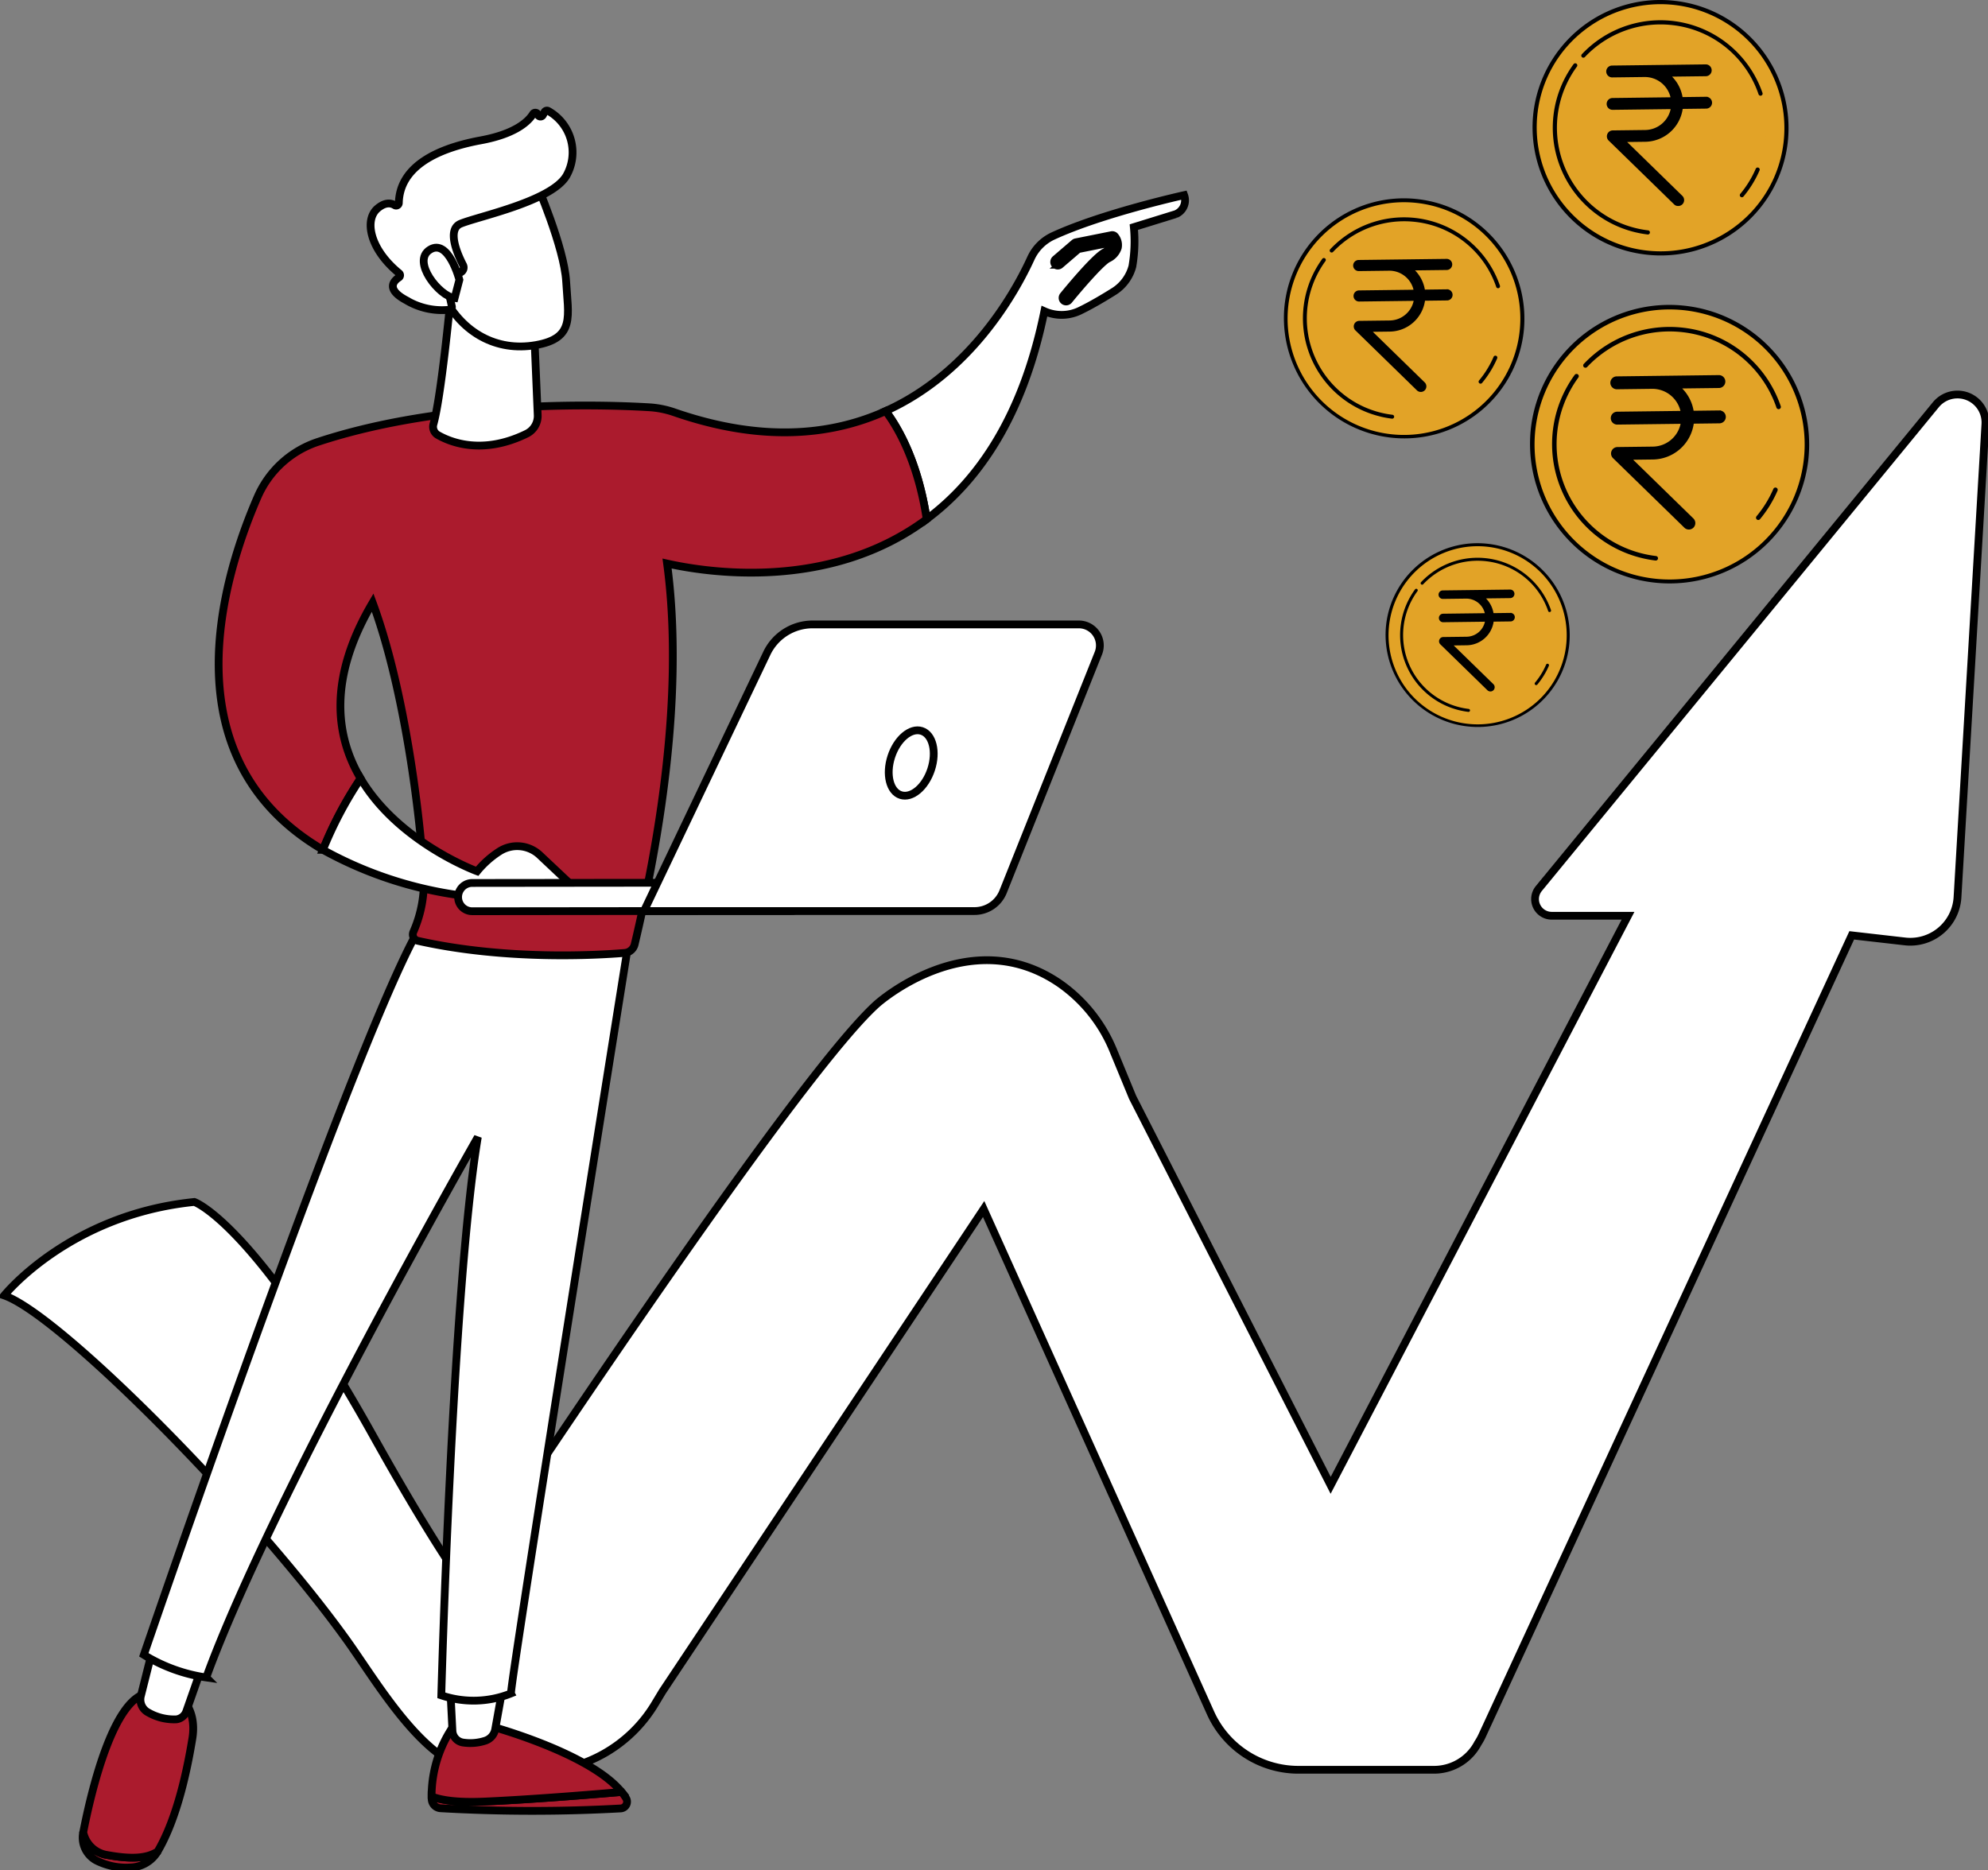 <svg id="Group_1973" data-name="Group 1973" xmlns="http://www.w3.org/2000/svg" xmlns:xlink="http://www.w3.org/1999/xlink" width="255.711" height="240.581" viewBox="0 0 255.711 240.581">
  <rect x="0" y="0" width="255.711" height="240.581" fill="#808080" stroke="none"/>
  <defs>
    <clipPath id="clip-path">
      <rect id="Rectangle_1794" data-name="Rectangle 1794" width="255.711" height="240.581" fill="none"/>
    </clipPath>
  </defs>
  <g id="Group_1972" data-name="Group 1972" clip-path="url(#clip-path)">
    <path id="Path_8222" data-name="Path 8222" d="M249.286,79.028l-51.065,62.238a2.144,2.144,0,0,0,1.658,3.5h9.816l-38.247,73.274-25.473-49.91-2.462-5.965a19.53,19.53,0,0,0-6.872-8.659c-11.7-8.086-23.568,2.609-23.568,2.609-9.572,8.614-41.28,56.04-53.389,74.372-3.536-5.154-7.311-11.491-11.47-18.942C32.95,184.2,25.288,181.586,25.288,181.586,9.155,183.205.831,193.611.831,193.611c7.3,2.563,32.114,27.719,43.994,44.235,4.228,5.877,10.515,17.028,17.755,17.028h6.575a17.93,17.93,0,0,0,15.36-8.68l.984-1.634,41.312-62.067,29.184,64.828a12.4,12.4,0,0,0,11.311,7.313h17.438a6.367,6.367,0,0,0,5.568-3.278l.081-.146a7.627,7.627,0,0,0,.539-.972L238.47,147.286l6.844.783a6.081,6.081,0,0,0,6.762-5.684l3.589-60.861a3.6,3.6,0,0,0-6.379-2.5" transform="translate(-0.288 -26.955)" fill="#fff"/>
    <path id="Path_8223" data-name="Path 8223" d="M249.286,79.028l-51.065,62.238a2.144,2.144,0,0,0,1.658,3.5h9.816l-38.247,73.274-25.473-49.91-2.462-5.965a19.53,19.53,0,0,0-6.872-8.659c-11.7-8.086-23.568,2.609-23.568,2.609-9.572,8.614-41.28,56.04-53.389,74.372-3.536-5.154-7.311-11.491-11.47-18.942C32.95,184.2,25.288,181.586,25.288,181.586,9.155,183.205.831,193.611.831,193.611c7.3,2.563,32.114,27.719,43.994,44.235,4.228,5.877,10.515,17.028,17.755,17.028h6.575a17.93,17.93,0,0,0,15.36-8.68l.984-1.634,41.312-62.067,29.184,64.828a12.4,12.4,0,0,0,11.311,7.313h17.438a6.367,6.367,0,0,0,5.568-3.278l.081-.146a7.627,7.627,0,0,0,.539-.972L238.47,147.286l6.844.783a6.081,6.081,0,0,0,6.762-5.684l3.589-60.861A3.6,3.6,0,0,0,249.286,79.028Z" transform="translate(-0.288 -26.955)" fill="none" stroke="#000" stroke-width="1"/>
    <path id="Path_8224" data-name="Path 8224" d="M109.442,352.981c-4.308.372-11.784.977-17.677,1.236-3.543.156-5.583-.191-6.757-.661,0,.133.005.257.01.374a1.219,1.219,0,0,0,1.159,1.151,207.153,207.153,0,0,0,23.146.023.868.868,0,0,0,.707-1.3,7.113,7.113,0,0,0-.588-.82" transform="translate(-29.49 -122.45)" fill="#ab1b2d"/>
    <path id="Path_8225" data-name="Path 8225" d="M109.442,352.981c-4.308.372-11.784.977-17.677,1.236-3.543.156-5.583-.191-6.757-.661,0,.133.005.257.01.374a1.219,1.219,0,0,0,1.159,1.151,207.153,207.153,0,0,0,23.146.023.868.868,0,0,0,.707-1.3A7.113,7.113,0,0,0,109.442,352.981Z" transform="translate(-29.49 -122.45)" fill="none" stroke="#000" stroke-width="1"/>
    <path id="Path_8226" data-name="Path 8226" d="M91.764,349.6c5.894-.259,13.37-.864,17.677-1.236-4.235-5.2-17.677-8.7-17.677-8.7h-3.8a15.922,15.922,0,0,0-2.96,9.273c1.174.471,3.214.818,6.757.662" transform="translate(-29.489 -117.83)" fill="#ab1b2d"/>
    <path id="Path_8227" data-name="Path 8227" d="M91.764,349.6c5.894-.259,13.37-.864,17.677-1.236-4.235-5.2-17.677-8.7-17.677-8.7h-3.8a15.922,15.922,0,0,0-2.96,9.273C86.181,349.406,88.221,349.753,91.764,349.6Z" transform="translate(-29.489 -117.83)" fill="none" stroke="#000" stroke-width="1"/>
    <path id="Path_8228" data-name="Path 8228" d="M88.562,330.173l.355,7.031a1.605,1.605,0,0,0,1.371,1.51,6.248,6.248,0,0,0,2.852-.236,1.9,1.9,0,0,0,1.277-1.46l1.228-6.844Z" transform="translate(-30.722 -114.538)" fill="#fff"/>
    <path id="Path_8229" data-name="Path 8229" d="M88.562,330.173l.355,7.031a1.605,1.605,0,0,0,1.371,1.51,6.248,6.248,0,0,0,2.852-.236,1.9,1.9,0,0,0,1.277-1.46l1.228-6.844Z" transform="translate(-30.722 -114.538)" fill="none" stroke="#000" stroke-width="1"/>
    <path id="Path_8230" data-name="Path 8230" d="M19.426,363.842a3.707,3.707,0,0,1-3.068-2.932c0,.012,0,.024-.007.036a3.344,3.344,0,0,0,1.636,3.578,8.519,8.519,0,0,0,4.53.916,4.189,4.189,0,0,0,3.4-2.025l.01-.018c-1.407.9-3.383,1.006-6.5.444" transform="translate(-5.651 -125.201)" fill="#ab1b2d"/>
    <path id="Path_8231" data-name="Path 8231" d="M19.426,363.842a3.707,3.707,0,0,1-3.068-2.932c0,.012,0,.024-.007.036a3.344,3.344,0,0,0,1.636,3.578,8.519,8.519,0,0,0,4.53.916,4.189,4.189,0,0,0,3.4-2.025l.01-.018C24.517,364.3,22.542,364.4,19.426,363.842Z" transform="translate(-5.651 -125.201)" fill="none" stroke="#000" stroke-width="1"/>
    <path id="Path_8232" data-name="Path 8232" d="M28.271,333.488H25.14c-4.769-.126-7.764,12.874-8.744,17.909a3.707,3.707,0,0,0,3.068,2.932c3.115.562,5.091.455,6.5-.445,2.576-4.382,3.854-10.8,4.468-14.544.7-4.26-2.158-5.851-2.158-5.851" transform="translate(-5.688 -115.688)" fill="#ab1b2d"/>
    <path id="Path_8233" data-name="Path 8233" d="M28.271,333.488H25.14c-4.769-.126-7.764,12.874-8.744,17.909a3.707,3.707,0,0,0,3.068,2.932c3.115.562,5.091.455,6.5-.445,2.576-4.382,3.854-10.8,4.468-14.544C31.128,335.079,28.271,333.488,28.271,333.488Z" transform="translate(-5.688 -115.688)" fill="none" stroke="#000" stroke-width="1"/>
    <path id="Path_8234" data-name="Path 8234" d="M29.448,323.5l-1.739,6.915a1.878,1.878,0,0,0,.976,2.127,6.66,6.66,0,0,0,3.6.871,1.567,1.567,0,0,0,1.279-1.046l2.552-7.275Z" transform="translate(-9.593 -112.222)" fill="#fff"/>
    <path id="Path_8235" data-name="Path 8235" d="M29.448,323.5l-1.739,6.915a1.878,1.878,0,0,0,.976,2.127,6.66,6.66,0,0,0,3.6.871,1.567,1.567,0,0,0,1.279-1.046l2.552-7.275Z" transform="translate(-9.593 -112.222)" fill="none" stroke="#000" stroke-width="1"/>
    <path id="Path_8236" data-name="Path 8236" d="M90.839,183.009S75.3,280.126,75.558,280.66a12.924,12.924,0,0,1-8.969.248s1.4-51.916,4.7-71.822c0,0-26.516,46.4-34.936,69.524a21.049,21.049,0,0,1-8.027-2.916s28.55-83.523,36.167-94.647Z" transform="translate(-9.825 -62.806)" fill="#fff"/>
    <path id="Path_8237" data-name="Path 8237" d="M90.839,183.009S75.3,280.126,75.558,280.66a12.924,12.924,0,0,1-8.969.248s1.4-51.916,4.7-71.822c0,0-26.516,46.4-34.936,69.524a21.049,21.049,0,0,1-8.027-2.916s28.55-83.523,36.167-94.647Z" transform="translate(-9.825 -62.806)" fill="none" stroke="#000" stroke-width="1"/>
    <path id="Path_8238" data-name="Path 8238" d="M212.82,38.439s-10.484,2.312-16.86,5.256a5.825,5.825,0,0,0-2.852,2.868C191.2,50.74,185.5,61.216,174.43,66.215c1.594,2.115,4.159,6.515,5.277,13.909,6.646-4.947,12.383-13.208,15.138-26.755a5.405,5.405,0,0,0,4.714-.131c1.383-.671,2.979-1.624,4.177-2.373a5.475,5.475,0,0,0,2.428-3.261,18.9,18.9,0,0,0,.187-5.05l5.389-1.669a1.917,1.917,0,0,0,1.08-2.446" transform="translate(-60.51 -13.335)" fill="#fff"/>
    <path id="Path_8239" data-name="Path 8239" d="M212.82,38.439s-10.484,2.312-16.86,5.256a5.825,5.825,0,0,0-2.852,2.868C191.2,50.74,185.5,61.216,174.43,66.215c1.594,2.115,4.159,6.515,5.277,13.909,6.646-4.947,12.383-13.208,15.138-26.755a5.405,5.405,0,0,0,4.714-.131c1.383-.671,2.979-1.624,4.177-2.373a5.475,5.475,0,0,0,2.428-3.261,18.9,18.9,0,0,0,.187-5.05l5.389-1.669A1.917,1.917,0,0,0,212.82,38.439Z" transform="translate(-60.51 -13.335)" fill="none" stroke="#000" stroke-width="1"/>
    <path id="Path_8240" data-name="Path 8240" d="M134.136,94.5c-1.117-7.394-3.683-11.794-5.277-13.909-6.874,3.105-15.816,4.1-27.2.153A12.1,12.1,0,0,0,98.4,80.1c-6.062-.355-26.036-1-42.565,4.457a12.843,12.843,0,0,0-7.748,7.053c-4.471,10.261-11.71,33.629,8.386,45.426a49.838,49.838,0,0,1,4.85-9.178c-3.236-5.459-4.195-12.914,1.548-22.623,4.188,11.308,6.152,27.806,6.563,35.107a15.7,15.7,0,0,1-1.23,7.023l-.1.242a.831.831,0,0,0,.584,1.135c11.313,2.541,23.079,1.851,26.595,1.56a1.451,1.451,0,0,0,1.293-1.108c5.5-23.18,5.513-38.992,4.167-48.987,5.146,1.15,20.882,3.6,33.395-5.709" transform="translate(-14.939 -27.708)" fill="#ab1b2d"/>
    <path id="Path_8241" data-name="Path 8241" d="M134.136,94.5c-1.117-7.394-3.683-11.794-5.277-13.909-6.874,3.105-15.816,4.1-27.2.153A12.1,12.1,0,0,0,98.4,80.1c-6.062-.355-26.036-1-42.565,4.457a12.843,12.843,0,0,0-7.748,7.053c-4.471,10.261-11.71,33.629,8.386,45.426a49.838,49.838,0,0,1,4.85-9.178c-3.236-5.459-4.195-12.914,1.548-22.623,4.188,11.308,6.152,27.806,6.563,35.107a15.7,15.7,0,0,1-1.23,7.023l-.1.242a.831.831,0,0,0,.584,1.135c11.313,2.541,23.079,1.851,26.595,1.56a1.451,1.451,0,0,0,1.293-1.108c5.5-23.18,5.513-38.992,4.167-48.987C105.887,101.357,121.623,103.812,134.136,94.5Z" transform="translate(-14.939 -27.708)" fill="none" stroke="#000" stroke-width="1"/>
    <path id="Path_8242" data-name="Path 8242" d="M87.494,59.545s-1.144,12.1-2.152,15.68a1.224,1.224,0,0,0,.576,1.4c1.71.977,5.813,2.571,11.423-.179a2.546,2.546,0,0,0,1.413-2.4L98.26,62.355Z" transform="translate(-29.59 -20.656)" fill="#fff"/>
    <path id="Path_8243" data-name="Path 8243" d="M87.494,59.545s-1.144,12.1-2.152,15.68a1.224,1.224,0,0,0,.576,1.4c1.71.977,5.813,2.571,11.423-.179a2.546,2.546,0,0,0,1.413-2.4L98.26,62.355Z" transform="translate(-29.59 -20.656)" fill="none" stroke="#000" stroke-width="1"/>
    <path id="Path_8244" data-name="Path 8244" d="M97.727,35.841s3.661,8.409,3.906,12.822,1.2,7.277-3.906,8.166S88.325,55.177,86,50.78c0,0-3.649-6.775-2.831-9.549s14.561-5.39,14.561-5.39" transform="translate(-28.809 -12.433)" fill="#fff"/>
    <path id="Path_8245" data-name="Path 8245" d="M97.727,35.841s3.661,8.409,3.906,12.822,1.2,7.277-3.906,8.166S88.325,55.177,86,50.78c0,0-3.649-6.775-2.831-9.549S97.727,35.841,97.727,35.841Z" transform="translate(-28.809 -12.433)" fill="none" stroke="#000" stroke-width="1"/>
    <path id="Path_8246" data-name="Path 8246" d="M84.25,42.743l.291-.128a.7.7,0,0,0,.342-.962c-.72-1.39-2.123-4.577-.31-5.32,2.335-.958,11.587-2.845,13.583-6.127A6.109,6.109,0,0,0,95.82,21.82a.353.353,0,0,0-.46.15l-.213.4a.347.347,0,0,1-.64-.066.345.345,0,0,0-.624-.089c-.613.982-2.27,2.575-6.7,3.392-6.3,1.162-10.458,3.71-10.562,8.06a.347.347,0,0,1-.537.286c-.464-.283-1.209-.416-2.2.42C72.153,35.829,72.86,39.6,76.651,42.7a.345.345,0,0,1-.016.555c-.687.447-1.712,1.512.942,2.93a8.935,8.935,0,0,0,5.585,1.217.345.345,0,0,0,.28-.417L82.6,43.165a.347.347,0,0,1,.339-.421Z" transform="translate(-25.32 -7.558)" fill="#fff"/>
    <path id="Path_8247" data-name="Path 8247" d="M84.25,42.743l.291-.128a.7.7,0,0,0,.342-.962c-.72-1.39-2.123-4.577-.31-5.32,2.335-.958,11.587-2.845,13.583-6.127A6.109,6.109,0,0,0,95.82,21.82a.353.353,0,0,0-.46.15l-.213.4a.347.347,0,0,1-.64-.066.345.345,0,0,0-.624-.089c-.613.982-2.27,2.575-6.7,3.392-6.3,1.162-10.458,3.71-10.562,8.06a.347.347,0,0,1-.537.286c-.464-.283-1.209-.416-2.2.42C72.153,35.829,72.86,39.6,76.651,42.7a.345.345,0,0,1-.016.555c-.687.447-1.712,1.512.942,2.93a8.935,8.935,0,0,0,5.585,1.217.345.345,0,0,0,.28-.417L82.6,43.165a.347.347,0,0,1,.339-.421Z" transform="translate(-25.32 -7.558)" fill="none" stroke="#000" stroke-width="1"/>
    <path id="Path_8248" data-name="Path 8248" d="M88.032,52.916s-1.4-5.372-3.8-3.866,1.25,6.019,3.186,6.22Z" transform="translate(-28.943 -16.923)" fill="#fff"/>
    <path id="Path_8249" data-name="Path 8249" d="M88.032,52.916s-1.4-5.372-3.8-3.866,1.25,6.019,3.186,6.22Z" transform="translate(-28.943 -16.923)" fill="none" stroke="#000" stroke-width="1"/>
    <path id="Path_8250" data-name="Path 8250" d="M209.157,54.849a.459.459,0,0,1-.355-.748c.4-.488,3.915-4.789,5.27-5.555.493-.279.787-.567.85-.832a.678.678,0,0,0-.061-.432l-4.134.828-2.342,2.01a.459.459,0,0,1-.6-.7l2.433-2.088a.462.462,0,0,1,.208-.1L215,46.317a.457.457,0,0,1,.471.194,1.745,1.745,0,0,1,.339,1.413,2.362,2.362,0,0,1-1.291,1.42c-1.02.576-3.962,4.047-5.009,5.335a.458.458,0,0,1-.357.169" transform="translate(-72.026 -16.064)" fill="#fff"/>
    <path id="Path_8251" data-name="Path 8251" d="M209.157,54.849a.459.459,0,0,1-.355-.748c.4-.488,3.915-4.789,5.27-5.555.493-.279.787-.567.85-.832a.678.678,0,0,0-.061-.432l-4.134.828-2.342,2.01a.459.459,0,0,1-.6-.7l2.433-2.088a.462.462,0,0,1,.208-.1L215,46.317a.457.457,0,0,1,.471.194,1.745,1.745,0,0,1,.339,1.413,2.362,2.362,0,0,1-1.291,1.42c-1.02.576-3.962,4.047-5.009,5.335A.458.458,0,0,1,209.157,54.849Z" transform="translate(-72.026 -16.064)" fill="none" stroke="#000" stroke-width="1"/>
    <path id="Path_8252" data-name="Path 8252" d="M80.974,168.338l16.18.2-5.663-5.331a4.227,4.227,0,0,0-5.181-.486,12.233,12.233,0,0,0-2.876,2.564S73.34,161.6,68.447,153.344a49.839,49.839,0,0,0-4.849,9.178,50.491,50.491,0,0,0,17.376,5.816" transform="translate(-22.062 -53.195)" fill="#fff"/>
    <path id="Path_8253" data-name="Path 8253" d="M80.974,168.338l16.18.2-5.663-5.331a4.227,4.227,0,0,0-5.181-.486,12.233,12.233,0,0,0-2.876,2.564S73.34,161.6,68.447,153.344a49.839,49.839,0,0,0-4.849,9.178A50.491,50.491,0,0,0,80.974,168.338Z" transform="translate(-22.062 -53.195)" fill="none" stroke="#000" stroke-width="1"/>
    <path id="Path_8254" data-name="Path 8254" d="M91.945,177.543c.031,0,.063,0,.095,0l41.071-.044a1.819,1.819,0,1,0,0-3.638l-41.072.044a1.819,1.819,0,0,0-.09,3.636" transform="translate(-31.29 -60.313)" fill="#fff"/>
    <path id="Path_8255" data-name="Path 8255" d="M91.945,177.543c.031,0,.063,0,.095,0l41.071-.044a1.819,1.819,0,1,0,0-3.638l-41.072.044a1.819,1.819,0,0,0-.09,3.636Z" transform="translate(-31.29 -60.313)" fill="none" stroke="#000" stroke-width="1"/>
    <path id="Path_8256" data-name="Path 8256" d="M182.738,123h-34.2a6.524,6.524,0,0,0-5.9,3.7l-15.813,33.176h42.507a3.962,3.962,0,0,0,3.685-2.479l12.263-30.7a2.705,2.705,0,0,0-2.541-3.7" transform="translate(-43.996 -42.67)" fill="#fff"/>
    <path id="Path_8257" data-name="Path 8257" d="M182.738,123h-34.2a6.524,6.524,0,0,0-5.9,3.7l-15.813,33.176h42.507a3.962,3.962,0,0,0,3.685-2.479l12.263-30.7A2.705,2.705,0,0,0,182.738,123Z" transform="translate(-43.996 -42.67)" fill="none" stroke="#000" stroke-width="1"/>
    <path id="Path_8258" data-name="Path 8258" d="M175.364,147.248c-.741,2.279-.194,4.491,1.223,4.943s3.166-1.03,3.907-3.309.194-4.491-1.223-4.943-3.166,1.03-3.907,3.309" transform="translate(-60.72 -49.905)" fill="#fff"/>
    <path id="Path_8259" data-name="Path 8259" d="M175.364,147.248c-.741,2.279-.194,4.491,1.223,4.943s3.166-1.03,3.907-3.309.194-4.491-1.223-4.943S176.106,144.969,175.364,147.248Z" transform="translate(-60.72 -49.905)" fill="none" stroke="#000" stroke-width="1"/>
    <path id="Path_8260" data-name="Path 8260" d="M283.57,56.484a15.221,15.221,0,1,1-13.279-16.917A15.193,15.193,0,0,1,283.57,56.484" transform="translate(-87.85 -13.687)" fill="#e2a327"/>
    <path id="Path_8261" data-name="Path 8261" d="M264.749,69.524A15.481,15.481,0,0,1,252.97,52.635a15.445,15.445,0,0,1,17.218-13.451,15.482,15.482,0,0,1,13.5,17.2,15.444,15.444,0,0,1-17.218,13.451,15.681,15.681,0,0,1-1.718-.308M271.79,39.98a15.178,15.178,0,0,0-1.663-.3,14.969,14.969,0,1,0,1.663.3" transform="translate(-87.717 -13.553)"/>
    <path id="Path_8262" data-name="Path 8262" d="M282.441,57.485a12.773,12.773,0,1,1-11.144-14.2,12.75,12.75,0,0,1,11.144,14.2" transform="translate(-89.15 -14.984)" fill="#e2a327"/>
    <path id="Path_8263" data-name="Path 8263" d="M291.4,73.66a.242.242,0,0,1-.1-.052.251.251,0,0,1-.032-.353,12.414,12.414,0,0,0,1.866-3.031.251.251,0,1,1,.46.2,12.94,12.94,0,0,1-1.94,3.153.252.252,0,0,1-.251.084" transform="translate(-101.021 -24.308)"/>
    <path id="Path_8264" data-name="Path 8264" d="M262.076,47.332a.251.251,0,0,1-.125-.416A13.044,13.044,0,0,1,283.779,51.6a.251.251,0,1,1-.475.163,12.451,12.451,0,0,0-10.34-8.356,12.577,12.577,0,0,0-10.647,3.853.25.25,0,0,1-.241.072" transform="translate(-90.848 -14.852)"/>
    <path id="Path_8265" data-name="Path 8265" d="M266.615,71.217a13,13,0,0,1-7.5-20.321.251.251,0,0,1,.4.3,12.5,12.5,0,0,0,8.607,19.784.251.251,0,0,1-.061.5,13.421,13.421,0,0,1-1.447-.259" transform="translate(-89.017 -17.62)"/>
    <path id="Path_8266" data-name="Path 8266" d="M278.625,55.146l-2.959.037a4.472,4.472,0,0,0-1.52-2.779l4.445-.056a.56.56,0,1,0,.023-1.119h-.038l-11.312.142a.56.56,0,0,0,.014,1.119l3.917-.049a3.358,3.358,0,0,1,3.341,2.756l-7.223.09a.56.56,0,0,0,.014,1.119l7.222-.09a3.358,3.358,0,0,1-3.271,2.839l-3.915.049a.559.559,0,0,0-.383.961l7.93,7.734a.56.56,0,0,0,.781-.8l-6.964-6.795,2.565-.032a4.476,4.476,0,0,0,4.388-3.97l2.959-.037a.56.56,0,1,0,.024-1.119h-.039Z" transform="translate(-92.53 -17.772)"/>
    <path id="Path_8267" data-name="Path 8267" d="M275.03,68.09a.707.707,0,0,1-.3-.156l-7.937-7.739a.716.716,0,0,1,.489-1.228l3.917-.048a3.194,3.194,0,0,0,3.085-2.527l-7.033.088a.715.715,0,0,1-.022-1.429l7.038-.088a3.2,3.2,0,0,0-3.148-2.448l-3.917.049a.722.722,0,0,1-.7-.682.715.715,0,0,1,.682-.747l11.359-.142a.715.715,0,0,1-.03,1.43l-4.054.05a4.628,4.628,0,0,1,1.265,2.473l3.024-.039-.005.022h0a.715.715,0,0,1,.327,1.211.7.7,0,0,1-.51.2l-2.819.036a4.638,4.638,0,0,1-4.523,3.971l-2.19.027,6.7,6.534a.719.719,0,0,1,.016.957.706.706,0,0,1-.489.244.724.724,0,0,1-.216-.017m-.38-12.013-.029.181a3.5,3.5,0,0,1-3.421,2.97l-3.917.048a.405.405,0,0,0-.276.7l7.93,7.734a.4.4,0,0,0,.287.091.4.4,0,0,0,.272-.675l-7.225-7.05,2.939-.037a4.328,4.328,0,0,0,4.236-3.833l.014-.135,3.1-.039a.406.406,0,0,0,.293-.112.4.4,0,0,0,.124-.283.4.4,0,0,0-.395-.413l-.215.018,0-.017-2.917.037-.019-.135a4.318,4.318,0,0,0-1.467-2.682l-.312-.268,4.855-.059a.405.405,0,1,0,.022-.81l-11.344.142a.405.405,0,0,0,.016.809l3.911-.05a3.5,3.5,0,0,1,3.5,2.884l.033.181-7.407.092a.405.405,0,0,0,.016.809Z" transform="translate(-92.448 -17.689)"/>
    <path id="Path_8268" data-name="Path 8268" d="M334.523,18.538A16.2,16.2,0,1,1,320.388.532a16.171,16.171,0,0,1,14.135,18.007" transform="translate(-104.847 -0.142)" fill="#e2a327"/>
    <path id="Path_8269" data-name="Path 8269" d="M314.489,32.418A16.479,16.479,0,0,1,301.95,14.442,16.44,16.44,0,0,1,320.279.123a16.48,16.48,0,0,1,14.367,18.3,16.439,16.439,0,0,1-18.328,14.318,16.6,16.6,0,0,1-1.829-.327M321.984.971a15.978,15.978,0,0,0-13.516,2.942,15.764,15.764,0,0,0-5.987,10.594,15.946,15.946,0,0,0,25.648,14.45,15.765,15.765,0,0,0,5.987-10.593A15.944,15.944,0,0,0,321.984.971" transform="translate(-104.706 0)"/>
    <path id="Path_8270" data-name="Path 8270" d="M333.32,19.6A13.6,13.6,0,1,1,321.458,4.492,13.572,13.572,0,0,1,333.32,19.6" transform="translate(-106.231 -1.523)" fill="#e2a327"/>
    <path id="Path_8271" data-name="Path 8271" d="M342.86,36.821a.267.267,0,0,1-.143-.431,13.226,13.226,0,0,0,1.985-3.226.267.267,0,1,1,.49.212,13.735,13.735,0,0,1-2.066,3.356.267.267,0,0,1-.267.089" transform="translate(-118.868 -11.448)"/>
    <path id="Path_8272" data-name="Path 8272" d="M311.643,8.8a.267.267,0,0,1-.133-.443,13.885,13.885,0,0,1,23.235,4.985.267.267,0,0,1-.506.174,13.255,13.255,0,0,0-11.007-8.895,13.389,13.389,0,0,0-11.333,4.1.266.266,0,0,1-.257.077" transform="translate(-108.039 -1.383)"/>
    <path id="Path_8273" data-name="Path 8273" d="M316.475,34.22a13.832,13.832,0,0,1-7.987-21.631.267.267,0,1,1,.43.316,13.3,13.3,0,0,0,9.162,21.059.267.267,0,0,1-.065.531,14.1,14.1,0,0,1-1.54-.276" transform="translate(-106.089 -4.329)"/>
    <path id="Path_8274" data-name="Path 8274" d="M329.259,17.114l-3.149.039a4.765,4.765,0,0,0-1.618-2.958l4.731-.059a.6.6,0,0,0,.025-1.192h-.04l-12.04.15a.6.6,0,0,0,.015,1.191l4.169-.052a3.574,3.574,0,0,1,3.556,2.934l-7.688.1a.6.6,0,0,0,.014,1.191l7.688-.1a3.574,3.574,0,0,1-3.482,3.021l-4.168.052a.6.6,0,0,0-.407,1.024l8.441,8.232a.6.6,0,0,0,.832-.85l-7.413-7.233,2.731-.034a4.764,4.764,0,0,0,4.67-4.226l3.151-.039a.6.6,0,0,0,.025-1.192h-.041Z" transform="translate(-109.829 -4.491)"/>
    <path id="Path_8275" data-name="Path 8275" d="M325.432,30.892a.753.753,0,0,1-.322-.166l-8.449-8.238a.762.762,0,0,1,.521-1.308l4.169-.052a3.4,3.4,0,0,0,3.284-2.689l-7.486.094a.761.761,0,0,1-.024-1.521l7.492-.094a3.4,3.4,0,0,0-3.351-2.607l-4.169.052a.769.769,0,0,1-.749-.726.761.761,0,0,1,.726-.8l12.092-.151a.761.761,0,0,1-.033,1.522l-4.316.053a4.933,4.933,0,0,1,1.347,2.632l3.218-.041-.005.024h0a.762.762,0,0,1,.37.214.76.76,0,0,1-.565,1.287l-3,.038a4.936,4.936,0,0,1-4.814,4.227l-2.331.029,7.127,6.954a.766.766,0,0,1,.018,1.019.765.765,0,0,1-.75.241m-.4-12.787L325,18.3a3.729,3.729,0,0,1-3.642,3.162l-4.169.051a.432.432,0,0,0-.294.741l8.441,8.232a.418.418,0,0,0,.3.1.43.43,0,0,0,.289-.719l-7.691-7.5,3.129-.039a4.608,4.608,0,0,0,4.508-4.08l.016-.144,3.3-.041a.431.431,0,1,0,.025-.861l-.229.02,0-.018-3.105.039-.02-.144a4.6,4.6,0,0,0-1.562-2.855l-.332-.285,5.169-.064a.431.431,0,1,0,.023-.862l-12.075.152a.429.429,0,0,0-.4.45.43.43,0,0,0,.42.411l4.163-.052a3.73,3.73,0,0,1,3.721,3.07l.034.193-7.883.1a.431.431,0,0,0,.017.861Z" transform="translate(-109.742 -4.403)"/>
    <path id="Path_8276" data-name="Path 8276" d="M296.4,120.338a11.654,11.654,0,1,1-10.167-12.952A11.633,11.633,0,0,1,296.4,120.338" transform="translate(-94.766 -37.222)" fill="#e2a327"/>
    <path id="Path_8277" data-name="Path 8277" d="M281.989,130.322a11.853,11.853,0,0,1-9.019-12.931,11.825,11.825,0,0,1,13.183-10.3,11.854,11.854,0,0,1,10.335,13.166,11.826,11.826,0,0,1-13.183,10.3,12.035,12.035,0,0,1-1.316-.236m5.391-22.62a11.582,11.582,0,0,0-1.274-.228,11.459,11.459,0,1,0,1.274.228" transform="translate(-94.664 -37.12)"/>
    <path id="Path_8278" data-name="Path 8278" d="M295.534,121.1A9.78,9.78,0,1,1,287,110.235a9.762,9.762,0,0,1,8.533,10.869" transform="translate(-95.761 -38.216)" fill="#e2a327"/>
    <path id="Path_8279" data-name="Path 8279" d="M302.4,133.489a.189.189,0,0,1-.078-.039.193.193,0,0,1-.025-.271,9.47,9.47,0,0,0,1.428-2.32.192.192,0,0,1,.353.152,9.9,9.9,0,0,1-1.486,2.414.192.192,0,0,1-.192.064" transform="translate(-104.851 -45.355)"/>
    <path id="Path_8280" data-name="Path 8280" d="M279.941,113.33a.187.187,0,0,1-.087-.047.192.192,0,0,1-.008-.272,9.988,9.988,0,0,1,16.713,3.586.192.192,0,1,1-.363.125,9.534,9.534,0,0,0-7.917-6.4,9.631,9.631,0,0,0-8.152,2.95.192.192,0,0,1-.185.056" transform="translate(-97.061 -38.114)"/>
    <path id="Path_8281" data-name="Path 8281" d="M283.417,131.618a9.95,9.95,0,0,1-5.745-15.559.192.192,0,1,1,.31.228,9.567,9.567,0,0,0,6.59,15.148.192.192,0,1,1-.046.382,10.22,10.22,0,0,1-1.108-.2" transform="translate(-95.659 -40.234)"/>
    <path id="Path_8282" data-name="Path 8282" d="M292.613,119.314l-2.266.028a3.425,3.425,0,0,0-1.164-2.128l3.4-.042a.429.429,0,1,0,.018-.857h-.029l-8.661.108a.429.429,0,0,0,.01.857l3-.037a2.571,2.571,0,0,1,2.558,2.11l-5.53.069a.428.428,0,0,0,.011.856l5.529-.069a2.57,2.57,0,0,1-2.5,2.173l-3,.038a.429.429,0,0,0-.293.736l6.072,5.922a.429.429,0,0,0,.6-.612l-5.333-5.2,1.965-.025a3.427,3.427,0,0,0,3.36-3.04l2.266-.029a.429.429,0,1,0,.018-.857h-.029Z" transform="translate(-98.349 -40.35)"/>
    <path id="Path_8283" data-name="Path 8283" d="M289.86,129.224a.539.539,0,0,1-.232-.119l-6.077-5.926a.548.548,0,0,1,.374-.94l3-.037a2.445,2.445,0,0,0,2.362-1.934l-5.385.068a.548.548,0,0,1-.018-1.095l5.389-.067a2.449,2.449,0,0,0-2.411-1.875l-3,.038a.553.553,0,0,1-.538-.522.547.547,0,0,1,.522-.572l8.7-.109a.548.548,0,0,1-.023,1.1l-3.1.038a3.547,3.547,0,0,1,.969,1.893l2.315-.029,0,.017h0a.547.547,0,0,1-.14,1.08l-2.159.028a3.55,3.55,0,0,1-3.462,3.04l-1.677.022,5.127,5a.551.551,0,0,1,.013.733.542.542,0,0,1-.375.186.515.515,0,0,1-.165-.013m-.291-9.2-.022.138a2.682,2.682,0,0,1-2.62,2.274l-3,.037a.31.31,0,0,0-.306.313.308.308,0,0,0,.094.219l6.072,5.921a.3.3,0,0,0,.219.071.309.309,0,0,0,.208-.517l-5.532-5.4,2.251-.028a3.314,3.314,0,0,0,3.243-2.935l.011-.1,2.372-.029a.309.309,0,0,0,.224-.086.31.31,0,0,0-.206-.534l-.165.014,0-.013-2.234.028-.014-.1a3.308,3.308,0,0,0-1.124-2.054l-.238-.205,3.717-.046a.31.31,0,1,0,.017-.62l-8.686.11a.307.307,0,0,0-.291.323.31.31,0,0,0,.3.3l2.994-.038a2.682,2.682,0,0,1,2.676,2.208l.025.138-5.671.071a.31.31,0,0,0,.012.62Z" transform="translate(-98.286 -40.287)"/>
    <path id="Path_8284" data-name="Path 8284" d="M336.978,80.263a17.666,17.666,0,1,1-15.412-19.634,17.635,17.635,0,0,1,15.412,19.634" transform="translate(-104.687 -20.987)" fill="#e2a327"/>
    <path id="Path_8285" data-name="Path 8285" d="M315.134,95.4a17.967,17.967,0,0,1-13.672-19.6,17.926,17.926,0,0,1,19.985-15.612,17.97,17.97,0,0,1,15.667,19.959A17.958,17.958,0,0,1,315.134,95.4m8.172-34.289a17.577,17.577,0,0,0-1.931-.345,17.371,17.371,0,1,0,1.931.345" transform="translate(-104.533 -20.831)"/>
    <path id="Path_8286" data-name="Path 8286" d="M335.668,81.425a14.825,14.825,0,1,1-12.934-16.477,14.8,14.8,0,0,1,12.934,16.477" transform="translate(-106.196 -22.492)" fill="#e2a327"/>
    <path id="Path_8287" data-name="Path 8287" d="M346.069,100.2a.288.288,0,0,1-.119-.059.291.291,0,0,1-.037-.411,14.4,14.4,0,0,0,2.165-3.518.291.291,0,0,1,.535.231,15.01,15.01,0,0,1-2.252,3.66.292.292,0,0,1-.291.1" transform="translate(-119.975 -33.314)"/>
    <path id="Path_8288" data-name="Path 8288" d="M312.031,69.64a.292.292,0,0,1-.145-.483,15.186,15.186,0,0,1,12.853-4.651,15.034,15.034,0,0,1,12.482,10.088.291.291,0,0,1-.551.189,14.451,14.451,0,0,0-12-9.7,14.6,14.6,0,0,0-12.357,4.472.293.293,0,0,1-.28.084" transform="translate(-108.167 -22.339)"/>
    <path id="Path_8289" data-name="Path 8289" d="M317.3,97.362a15.082,15.082,0,0,1-8.709-23.585.291.291,0,1,1,.47.345,14.5,14.5,0,0,0,9.989,22.962.291.291,0,0,1-.071.579,15.334,15.334,0,0,1-1.679-.3" transform="translate(-106.041 -25.552)"/>
    <path id="Path_8290" data-name="Path 8290" d="M331.239,78.711l-3.434.043a5.2,5.2,0,0,0-1.764-3.226l5.158-.064a.65.65,0,0,0,.028-1.3h-.044l-13.128.164a.65.65,0,0,0,.016,1.3l4.546-.056a3.9,3.9,0,0,1,3.878,3.2l-8.383.1a.65.65,0,0,0,.016,1.3l8.383-.1a3.9,3.9,0,0,1-3.8,3.295l-4.545.057a.65.65,0,0,0-.444,1.116l9.2,8.976a.649.649,0,0,0,.907-.927L319.751,84.7l2.977-.037a5.2,5.2,0,0,0,5.093-4.608l3.435-.042a.65.65,0,0,0,.028-1.3h-.045Z" transform="translate(-110.119 -25.728)"/>
    <path id="Path_8291" data-name="Path 8291" d="M327.066,93.734a.822.822,0,0,1-.351-.181L317.5,84.57a.831.831,0,0,1,.568-1.426l4.546-.056a3.7,3.7,0,0,0,3.581-2.932l-8.162.1a.83.83,0,0,1-.027-1.659l8.169-.1a3.711,3.711,0,0,0-3.653-2.842l-4.546.057a.838.838,0,0,1-.816-.792.83.83,0,0,1,.792-.867l13.184-.165a.83.83,0,0,1-.035,1.66l-4.7.058a5.373,5.373,0,0,1,1.468,2.87l3.51-.044-.006.025h0a.83.83,0,0,1-.213,1.637l-3.273.041a5.383,5.383,0,0,1-5.249,4.61l-2.542.032,7.772,7.583a.834.834,0,0,1,.019,1.11.822.822,0,0,1-.568.283.839.839,0,0,1-.25-.02m-.441-13.943-.033.21a4.065,4.065,0,0,1-3.971,3.447l-4.546.056a.469.469,0,0,0-.463.475.47.47,0,0,0,.142.333l9.2,8.976a.458.458,0,0,0,.332.106.469.469,0,0,0,.315-.784l-8.386-8.183,3.411-.042a5.023,5.023,0,0,0,4.916-4.449l.017-.157,3.6-.044a.473.473,0,0,0,.34-.13.467.467,0,0,0,.144-.329.468.468,0,0,0-.458-.48l-.25.022,0-.02-3.386.042-.022-.157a5.013,5.013,0,0,0-1.7-3.113l-.362-.311,5.635-.07a.47.47,0,1,0,.026-.94l-13.167.166a.467.467,0,0,0-.44.49.471.471,0,0,0,.458.449l4.54-.057a4.066,4.066,0,0,1,4.056,3.347l.039.21-8.6.107a.47.47,0,0,0,.019.939Z" transform="translate(-110.024 -25.632)"/>
  </g>
</svg>
